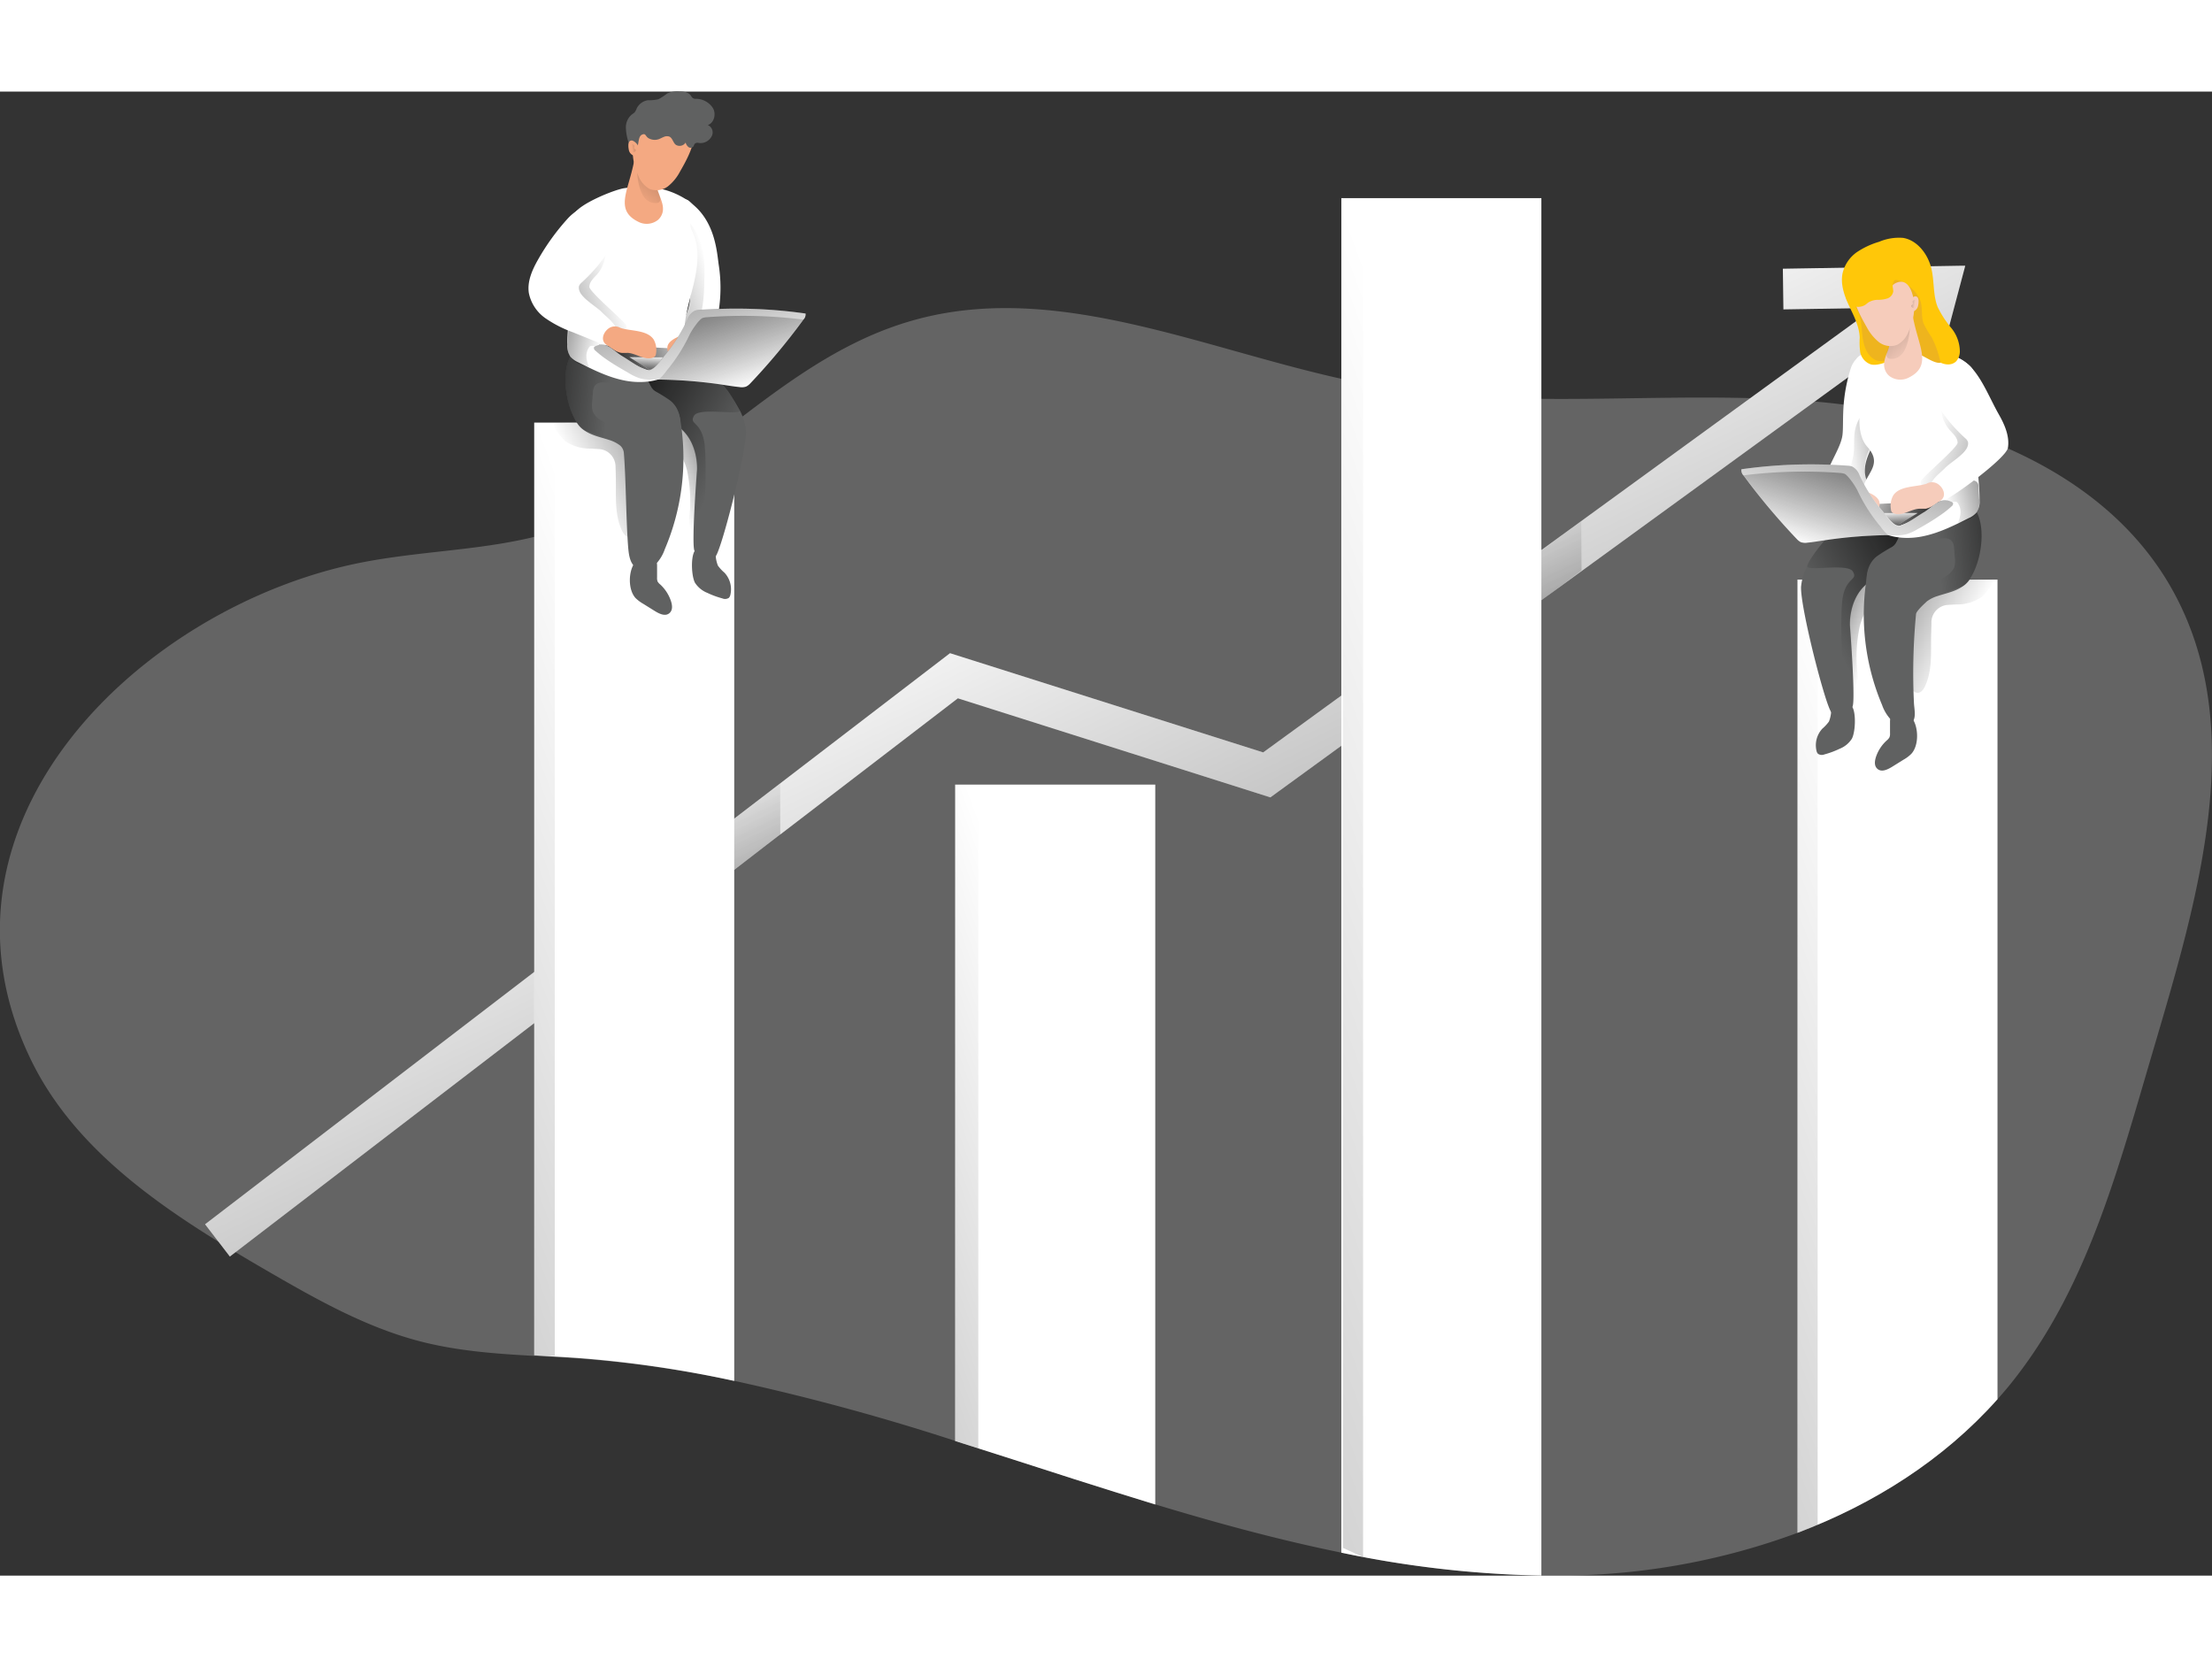 <svg id="Layer_1" data-name="Layer 1" xmlns="http://www.w3.org/2000/svg" xmlns:xlink="http://www.w3.org/1999/xlink" viewBox="0 0 504.26 338.3" width="406" height="306" class="illustration styles_illustrationTablet__1DWOa"><rect x="0" y="0" width="504.26" height="338.3" fill="#333333" stroke="none"/><defs><linearGradient id="linear-gradient" x1="224.56" y1="101.33" x2="394.18" y2="455.34" gradientUnits="userSpaceOnUse"><stop offset="0" stop-color="#010101" stop-opacity="0"></stop><stop offset="0.95" stop-color="#010101"></stop></linearGradient><linearGradient id="linear-gradient-2" x1="162.17" y1="159.44" x2="205.26" y2="249.39" xlink:href="#linear-gradient"></linearGradient><linearGradient id="linear-gradient-3" x1="344.96" y1="99.71" x2="386.86" y2="187.17" xlink:href="#linear-gradient"></linearGradient><linearGradient id="linear-gradient-4" x1="212.11" y1="103.46" x2="173.18" y2="123.46" gradientTransform="translate(-24.69 -12.9) rotate(9.05)" xlink:href="#linear-gradient"></linearGradient><linearGradient id="linear-gradient-5" x1="158.91" y1="169.41" x2="181.86" y2="159.84" xlink:href="#linear-gradient"></linearGradient><linearGradient id="linear-gradient-6" x1="138.32" y1="169.9" x2="183.33" y2="147.83" xlink:href="#linear-gradient"></linearGradient><linearGradient id="linear-gradient-7" x1="170.03" y1="167.31" x2="135.68" y2="148.39" xlink:href="#linear-gradient"></linearGradient><linearGradient id="linear-gradient-8" x1="144.6" y1="150.81" x2="116.44" y2="147.87" xlink:href="#linear-gradient"></linearGradient><linearGradient id="linear-gradient-9" x1="146.37" y1="123.34" x2="106.65" y2="136.24" xlink:href="#linear-gradient"></linearGradient><linearGradient id="linear-gradient-10" x1="142.61" y1="138.94" x2="119.49" y2="133.57" xlink:href="#linear-gradient"></linearGradient><linearGradient id="linear-gradient-11" x1="163.72" y1="134.03" x2="142.27" y2="143.67" xlink:href="#linear-gradient"></linearGradient><linearGradient id="linear-gradient-12" x1="153.19" y1="139.94" x2="152.81" y2="145.65" xlink:href="#linear-gradient"></linearGradient><linearGradient id="linear-gradient-13" x1="150.37" y1="104.75" x2="178.25" y2="70.78" xlink:href="#linear-gradient"></linearGradient><linearGradient id="linear-gradient-14" x1="170.35" y1="149.59" x2="147.03" y2="79.4" xlink:href="#linear-gradient"></linearGradient><linearGradient id="linear-gradient-15" x1="175.48" y1="147.84" x2="154.68" y2="85.22" xlink:href="#linear-gradient"></linearGradient><linearGradient id="linear-gradient-16" x1="149.9" y1="92.89" x2="155.2" y2="92.16" xlink:href="#linear-gradient"></linearGradient><linearGradient id="linear-gradient-17" x1="157.71" y1="169.56" x2="-274.59" y2="328.74" xlink:href="#linear-gradient"></linearGradient><linearGradient id="linear-gradient-18" x1="245.1" y1="224.53" x2="-69.42" y2="340.34" xlink:href="#linear-gradient"></linearGradient><linearGradient id="linear-gradient-19" x1="356.56" y1="161.32" x2="-258.32" y2="387.73" xlink:href="#linear-gradient"></linearGradient><linearGradient id="linear-gradient-20" x1="446.02" y1="206.64" x2="5.49" y2="368.84" xlink:href="#linear-gradient"></linearGradient><linearGradient id="linear-gradient-21" x1="426.62" y1="161.76" x2="453.81" y2="157.27" xlink:href="#linear-gradient"></linearGradient><linearGradient id="linear-gradient-22" x1="-110.06" y1="204.93" x2="-87.12" y2="195.37" gradientTransform="matrix(-1, 0, 0, 1, 323.34, 0)" xlink:href="#linear-gradient"></linearGradient><linearGradient id="linear-gradient-23" x1="-130.66" y1="205.42" x2="-85.65" y2="183.35" gradientTransform="matrix(-1, 0, 0, 1, 323.34, 0)" xlink:href="#linear-gradient"></linearGradient><linearGradient id="linear-gradient-24" x1="-98.95" y1="202.83" x2="-133.3" y2="183.92" gradientTransform="matrix(-1, 0, 0, 1, 323.34, 0)" xlink:href="#linear-gradient"></linearGradient><linearGradient id="linear-gradient-25" x1="-124.38" y1="186.33" x2="-152.54" y2="183.4" gradientTransform="matrix(-1, 0, 0, 1, 323.34, 0)" xlink:href="#linear-gradient"></linearGradient><linearGradient id="linear-gradient-26" x1="-122.61" y1="158.87" x2="-162.33" y2="171.77" gradientTransform="matrix(-1, 0, 0, 1, 323.34, 0)" xlink:href="#linear-gradient"></linearGradient><linearGradient id="linear-gradient-27" x1="-126.37" y1="174.46" x2="-149.49" y2="169.1" gradientTransform="matrix(-1, 0, 0, 1, 323.34, 0)" xlink:href="#linear-gradient"></linearGradient><linearGradient id="linear-gradient-28" x1="-105.26" y1="169.55" x2="-126.71" y2="179.19" gradientTransform="matrix(-1, 0, 0, 1, 323.34, 0)" xlink:href="#linear-gradient"></linearGradient><linearGradient id="linear-gradient-29" x1="-115.79" y1="175.46" x2="-116.17" y2="181.17" gradientTransform="matrix(-1, 0, 0, 1, 323.34, 0)" xlink:href="#linear-gradient"></linearGradient><linearGradient id="linear-gradient-30" x1="-118.61" y1="140.28" x2="-90.73" y2="106.3" gradientTransform="matrix(-1, 0, 0, 1, 323.34, 0)" xlink:href="#linear-gradient"></linearGradient><linearGradient id="linear-gradient-31" x1="-98.63" y1="185.12" x2="-121.95" y2="114.93" gradientTransform="matrix(-1, 0, 0, 1, 323.34, 0)" xlink:href="#linear-gradient"></linearGradient><linearGradient id="linear-gradient-32" x1="-93.5" y1="183.36" x2="-114.3" y2="120.75" gradientTransform="matrix(-1, 0, 0, 1, 323.34, 0)" xlink:href="#linear-gradient"></linearGradient><linearGradient id="linear-gradient-33" x1="-119.08" y1="128.42" x2="-113.78" y2="127.68" gradientTransform="matrix(-1, 0, 0, 1, 323.34, 0)" xlink:href="#linear-gradient"></linearGradient></defs><title>Career 3</title><path d="M496.71,298.53c-7.69,26-14.68,53.14-31.33,74.58-1.33,1.73-2.72,3.39-4.17,5C448.92,391.92,433,402,415.61,408.57a156.66,156.66,0,0,1-52.27,9.73c-2,0-4.07,0-6.11,0a243.16,243.16,0,0,1-45.6-5.22c-14.27-2.9-28.42-6.76-42.42-11q-9.36-2.87-18.62-5.83c-9-2.88-18-5.81-27-8.65a520.51,520.51,0,0,0-50.39-13.69,263.07,263.07,0,0,0-34.48-5c-3.67-.28-7.41-.47-11.12-.68-8.59-.47-17.14-1.09-25.48-3.19-12.67-3.18-24.19-9.73-35.5-16.28-21.13-12.29-43.19-26.16-53.81-48.22-26-54.06,25.39-103.06,74.94-113.07,13.44-2.69,26.85-2.78,39.85-5.93a70.35,70.35,0,0,0,12.7-4.35c9.89-4.52,18.66-10.82,27.31-17.37,14.09-10.69,27.74-22,45-27.24,32.31-9.86,65.74,5.5,99,12.91,3,.68,6,1.27,9,1.79a223.23,223.23,0,0,0,36.61,2.78c20.26.19,40.68-1.05,60.92.5,32.47,2.5,67.34,14.76,83.07,43.28C518.58,225.29,506.87,264.06,496.71,298.53Z" transform="translate(-5.85 -80.02)" fill="#fff" opacity="0.24" style="isolation: isolate;"></path><polygon points="448.01 39.7 446.04 47.12 437.67 78.66 428.68 76.31 434.08 55.83 289.6 160.89 218.36 138.31 52.4 265.56 46.75 258.21 216.57 128.02 287.96 150.64 427.29 49.31 406.56 49.65 406.43 40.38 447.02 39.7 448.01 39.7" fill="#fff"></polygon><polygon points="448.01 39.7 446.04 47.12 437.67 78.66 428.68 76.31 434.08 55.83 289.6 160.89 218.36 138.31 52.4 265.56 46.75 258.21 216.57 128.02 287.96 150.64 427.29 49.31 406.56 49.65 406.43 40.38 447.02 39.7 448.01 39.7" fill="url(#linear-gradient)"></polygon><polygon points="177.85 157.74 177.88 169.47 157.73 184.62 162.38 169.63 177.85 157.74" fill="url(#linear-gradient-2)"></polygon><polygon points="360.47 97.93 360.54 109.16 340.39 124.31 345.05 109.33 360.47 97.93" fill="url(#linear-gradient-3)"></polygon><path d="M173.23,155.48V373.94a260,260,0,0,0-34.48-5.14c-3.67-.28-7.41-.47-11.12-.69V155.48Z" transform="translate(-5.85 -80.02)" fill="#fff"></path><path d="M269.21,238V402.11q-9.36-2.87-18.62-5.83c-9-2.88-18-5.81-27-8.65V238Z" transform="translate(-5.85 -80.02)" fill="#fff"></path><path d="M357.23,104.31v314a243.16,243.16,0,0,1-45.6-5.22V104.31Z" transform="translate(-5.85 -80.02)" fill="#fff"></path><path d="M461.21,191.27V378.11C448.92,391.92,433,402,415.61,408.57V191.27Z" transform="translate(-5.85 -80.02)" fill="#fff"></path><path d="M164.17,106.07c4.67,4.13,5.11,10.41,5.5,13.28a34.06,34.06,0,0,1,0,10.76,18,18,0,0,1-4.78,9.5,1.92,1.92,0,0,1-.7.5,2,2,0,0,1-1.7-.56,5.65,5.65,0,0,1-1.91-2c-1-2.08.63-4.35,1.56-6.45,2-4.42.91-9.54-.49-14.16-.64-2.11-2.66-12.7.17-12.38C162.76,104.66,162.74,104.81,164.17,106.07Z" transform="translate(-5.85 -80.02)" fill="#fff"></path><path d="M163.05,109.87c4,4.81,3.41,11.09,3.34,14a34,34,0,0,1-1.73,10.61,18,18,0,0,1-6.22,8.64,1.86,1.86,0,0,1-.77.38,2,2,0,0,1-1.59-.82,5.67,5.67,0,0,1-1.57-2.28c-.63-2.21,1.31-4.21,2.56-6.13,2.62-4.05,2.4-9.28,1.74-14.06-.3-2.18-.63-13,2.11-12.2C161.87,108.25,161.83,108.39,163.05,109.87Z" transform="translate(-5.85 -80.02)" fill="url(#linear-gradient-4)"></path><path d="M163,177c-.07,1.31-.14,2.75.66,3.8,2.07-1.24,2.69-3.92,3-6.31a52.4,52.4,0,0,0-.4-14.26,6.33,6.33,0,0,0-.65-2.18,5.85,5.85,0,0,0-2.71-2.16,4.45,4.45,0,0,0-2.15-.56,1.81,1.81,0,0,0-1.69,1.23,2.94,2.94,0,0,0,.15,1.37,19.26,19.26,0,0,0,1.62,4.59,13.23,13.23,0,0,1,1.63,3.8A33.89,33.89,0,0,1,163,177Z" transform="translate(-5.85 -80.02)" fill="url(#linear-gradient-5)"></path><path d="M134.72,159.71a9.91,9.91,0,0,0,5.48,1.69c.71,0,1.42.07,2.14.11a4,4,0,0,1,3.82,3.8q.09,2.22.09,4.44c0,3.54-.13,7.24,1.43,10.42.33.66.85,1.37,1.59,1.38a1.7,1.7,0,0,0,1.08-.44,5.45,5.45,0,0,0,1.86-3.08,14.94,14.94,0,0,0,.32-3.66c0-4.69-.41-9.48-2.24-13.8a9.41,9.41,0,0,0-.71-1.42,8.27,8.27,0,0,0-5.08-3.38,20.19,20.19,0,0,0-6.21-.33c-1,.07-2,.15-3,.2-.55,0-2.62-.28-3,0C131.51,156.32,134.14,159.26,134.72,159.71Z" transform="translate(-5.85 -80.02)" fill="url(#linear-gradient-6)"></path><path d="M175.89,157.35c.21,4.67-5.75,27.87-7,28.73-1.08.74-3-.24-4.14-.92l-.52-.38c-.87-.64.52-18.47.52-18.47s.44-6.05-3.8-9.58c-4.72-3.92-10.13-7.53-9.76-10.31a1.82,1.82,0,0,1,.5-1.12c2.38-2.84,15.91-.68,18.75,1.42l.15.1a.1.1,0,0,1,0,.06c.07.06.16.18.31.34s.56.68.93,1.14a34.79,34.79,0,0,1,2.69,4.36A12.81,12.81,0,0,1,175.89,157.35Z" transform="translate(-5.85 -80.02)" fill="#606161"></path><path d="M174.5,152.72c0,1.2-9.3-.81-10.44,1.2s1.39,1.21,2.28,5.66,0,22.83-1,24.77a2.27,2.27,0,0,1-.65.81l-.52-.38c-.87-.64.52-18.47.52-18.47s.44-6.05-3.8-9.58c0,0,.65-4-2.28-6.3a35.29,35.29,0,0,0-7.48-4,36.54,36.54,0,0,1,10.94-1.73,21.87,21.87,0,0,1,8.31,2l.15.1a.1.1,0,0,1,0,.06c.07.06.16.18.31.34s.56.68.93,1.14C173,149.88,174.5,152,174.5,152.72Z" transform="translate(-5.85 -80.02)" fill="url(#linear-gradient-7)"></path><path d="M157.41,184.32a9.46,9.46,0,0,1-2.34,3.71,3.65,3.65,0,0,1-4.11.59c-1.46-.9-1.73-2.82-1.89-4.48-.49-5.81-.52-15.91-1-21.72a2.56,2.56,0,0,0-.83-1.7l0,0a7.74,7.74,0,0,0-2.47-1.27c-1.76-.59-4-1-5.6-2.13a5.41,5.41,0,0,1-1.51-1.39c-2.9-4-4-12.08-1.57-15.94a4.17,4.17,0,0,1,3.18-2.16c4.2-.53,11.77,2.22,13.53,6a18.37,18.37,0,0,0,1.6,3.68c1.4,1.94,4.14,2.53,5.5,4.51a8.24,8.24,0,0,1,1.12,3.4A53,53,0,0,1,157.41,184.32Z" transform="translate(-5.85 -80.02)" fill="#606161"></path><path d="M148,159.33a2,2,0,0,1-.06,1.79c-.25-.12-.46-.28-.71-.4l0,0c-.81-.43-1.64-.87-2.47-1.27-1.18-.52-2.41-1-3.65-1.45-.65-.22-1.3-.43-1.95-.68a5.41,5.41,0,0,1-1.51-1.39c-2.9-4-4-12.08-1.57-15.94a19.34,19.34,0,0,1,6.76,2.25c1.27.62,2.53,1.21,3.74,1.92.8.46,2.44,1.14,1.17,2-1.73,1.2-5-.93-6.36,1a3,3,0,0,0-.37,1.45c-.06.74-.13,1.51-.19,2.29a5.59,5.59,0,0,0,.13,2,4.56,4.56,0,0,0,1.79,2,46.07,46.07,0,0,1,4.14,2.88A4.67,4.67,0,0,1,148,159.33Z" transform="translate(-5.85 -80.02)" fill="url(#linear-gradient-8)"></path><path d="M150.76,195.5a8.75,8.75,0,0,0,1.73,1.29l2.7,1.68c1,.61,2.26,1.2,3.17.52s.76-1.87.44-2.84a9,9,0,0,0-2.45-3.78,2.36,2.36,0,0,1-.59-.67,2.16,2.16,0,0,1-.12-.88l0-2.78c0-2.81-3.87-2.31-5.09-.64C149.06,189.45,149,193.62,150.76,195.5Z" transform="translate(-5.85 -80.02)" fill="#606161"></path><path d="M164.29,192a6,6,0,0,0,2.8,2.29,20.05,20.05,0,0,0,3.42,1.26,1.58,1.58,0,0,0,1.49-.12,1.43,1.43,0,0,0,.36-.74,5.53,5.53,0,0,0-1.36-5,9.07,9.07,0,0,1-1.49-1.61A7.45,7.45,0,0,1,169,185c-.22-2.32-3.92-1.72-4.82-.21S163.5,190.57,164.29,192Z" transform="translate(-5.85 -80.02)" fill="#606161"></path><path d="M135.19,137.71a4.65,4.65,0,0,0,.65,2.71,5,5,0,0,0,1.84,1.31c3.44,1.73,6.94,3.48,10.72,4.19s7.95.27,11-2a6.64,6.64,0,0,0,2.41-3.18c.49-1.56.16-3.24.08-4.88-.21-4.07,1.15-8,2.1-12s1.45-8.32-.35-12c-1.42-2.88,1.63-5.3-1.06-7.06-3.78-2.48-8.22-3.68-14.41-2.76-2.4.36-10.59,3.73-11.47,6s1.7,4.56,1.4,7C137.18,122.42,135.19,130.2,135.19,137.71Z" transform="translate(-5.85 -80.02)" fill="#fff"></path><path d="M140.21,124.53c0-1.14,1-2,1.76-2.84a8.23,8.23,0,0,0,1.95-5.84c-.07-1.2-.87-2.69-2-2.44a2.16,2.16,0,0,0-.77.39,14.06,14.06,0,0,0-5.56,7.75,7.4,7.4,0,0,0-.24,3.46,8,8,0,0,0,2.55,3.92,21.61,21.61,0,0,0,8,4.8c.79.26,3.22,1.06,2.68-.47C148.25,132.4,140.17,125.64,140.21,124.53Z" transform="translate(-5.85 -80.02)" fill="url(#linear-gradient-9)"></path><path d="M140.09,138.4a.9.9,0,0,1,.31-.33A1.05,1.05,0,0,1,141,138a19.14,19.14,0,0,0,3.55,0,2.3,2.3,0,0,0,1.07-.28.84.84,0,0,0,.36-1c-.16-.35-.59-.46-1-.55a15.71,15.71,0,0,1-3.76-1.38,20,20,0,0,0-3.26-1.58c-.9-.26-2.14-.16-2.45.73a2,2,0,0,0-.1.64l-.13,2.7a5.73,5.73,0,0,0,.37,2.94,5.81,5.81,0,0,0,3.24,2.33,1.87,1.87,0,0,0,1.22.18C139.54,141.36,139.17,139.84,140.09,138.4Z" transform="translate(-5.85 -80.02)" fill="url(#linear-gradient-10)"></path><path d="M142.37,137.76l15.64.74.78.24s-1.52,5.22-4.3,5S142.37,137.76,142.37,137.76Z" transform="translate(-5.85 -80.02)" fill="url(#linear-gradient-11)"></path><path d="M149.33,140.56l7.63.05s-1.62,2.66-3,2.81Z" transform="translate(-5.85 -80.02)" fill="#fff"></path><path d="M149.33,140.56l7.63.05s-1.62,2.66-3,2.81Z" transform="translate(-5.85 -80.02)" fill="url(#linear-gradient-12)"></path><path d="M135.24,109a52.31,52.31,0,0,0-6.71,9.28c-1.34,2.35-2.53,5-2.12,7.67a9.25,9.25,0,0,0,3.8,5.75,27.14,27.14,0,0,0,6.28,3.2l6.61,2.68a3.73,3.73,0,0,0,1.56.38c1.69-.09,2.39-2.41,1.7-3.95s-2.18-2.53-3.35-3.74-4.59-3.13-5.1-4.92a2,2,0,0,1-.07-1,2.12,2.12,0,0,1,.67-.85c3.68-3.38,8.79-9.36,7.75-14.45C145,102.74,138.13,105.78,135.24,109Z" transform="translate(-5.85 -80.02)" fill="#fff"></path><path d="M151.34,109.69a4.15,4.15,0,0,0,4.5-.41,3.37,3.37,0,0,0,1.11-2c.33-2.21-1.54-4.27-1.37-6.5.08-1.12.66-2.25.26-3.29-.33-.89-5.3-2.34-5.48-1.4C149.09,102.66,145.92,107,151.34,109.69Z" transform="translate(-5.85 -80.02)" fill="#f4a982"></path><path d="M151.07,96.39s-.52,9.68,4.7,9c0,0,.82-.11.57-1.31s-1.25-2.42-1.2-3.48S151.07,96.39,151.07,96.39Z" transform="translate(-5.85 -80.02)" fill="url(#linear-gradient-13)"></path><path d="M164.09,90.38c-.31,2.78-2.1,5.93-3.22,7.87a10.62,10.62,0,0,1-2.75,3.37,4.37,4.37,0,0,1-4.14.62,5.7,5.7,0,0,1-2.59-3,13.38,13.38,0,0,1-1.3-6.18c.13-2.22,1.18-6.45,4.33-4.85.65.34,1.08,1,1.7,1.36a2.86,2.86,0,0,0,2.93.16c.34-.19.71-.47,1.08-.34a1.42,1.42,0,0,1,.47.31,2.24,2.24,0,0,0,2.65,0A1.28,1.28,0,0,0,164.09,90.38Z" transform="translate(-5.85 -80.02)" fill="#f4a982"></path><path d="M154.88,136.56a4.85,4.85,0,0,1,.53,3.1,1.43,1.43,0,0,1-.15.59,1.14,1.14,0,0,1-.63.44c-1.86.64-3.73-1-5.7-1.11a14.42,14.42,0,0,1-1.47,0,4.52,4.52,0,0,1-1.73-.75c-.57-.35-1.12-.72-1.66-1.11-1.32-.95-.75-2.65.33-3.56a2.49,2.49,0,0,1,2.87-.28C149.57,134.67,153.39,134.28,154.88,136.56Z" transform="translate(-5.85 -80.02)" fill="#f4a982"></path><path d="M166.61,136.89a1.25,1.25,0,0,1,.45.49,1.19,1.19,0,0,1,.05.65,7.4,7.4,0,0,1-1.36,3.52,2,2,0,0,1-1.27.95c-1,.14-1.66-.86-2.56-1.23s-2.09-.06-2.93-.62a2.74,2.74,0,0,1-1-2.15c-.11-1.61,2.42-2.7,3.79-3C163.42,135.05,165.34,136,166.61,136.89Z" transform="translate(-5.85 -80.02)" fill="#f4a982"></path><path d="M162.56,132a3.72,3.72,0,0,1,1.65-2,3.16,3.16,0,0,1,1.06-.19,112,112,0,0,1,24.21.8A1.68,1.68,0,0,1,189,132a149.06,149.06,0,0,1-12.11,14.54,3.23,3.23,0,0,1-.93.72,3,3,0,0,1-1.51.12c-1.3-.13-2.58-.34-3.87-.54a106.94,106.94,0,0,0-15.37-1.18,12.07,12.07,0,0,1-3.55-.34,11.43,11.43,0,0,1-2.4-1.13,43.35,43.35,0,0,1-7.67-5.14c-.18-.16-.38-.37-.34-.61s.28-.38.5-.47c2.53-1,3.74,1.05,6.08,2.42,1.43.85,3.83,2.63,5.41,3.1s3.21-2.19,4.05-3.21A36.75,36.75,0,0,0,162.56,132Z" transform="translate(-5.85 -80.02)" fill="#fff"></path><path d="M189,132c-.44.55-.87,1.14-1.3,1.7a130.87,130.87,0,0,1-10.81,12.82,3.61,3.61,0,0,1-.93.74,3.65,3.65,0,0,1-1.51.12c-1.3-.12-2.6-.37-3.9-.55A98,98,0,0,0,156,145.67a7.13,7.13,0,0,0-.8,0c-.49,0-1,0-1.45,0a7.85,7.85,0,0,1-2.1-.31,11.78,11.78,0,0,1-2.41-1.14c-1.73-1-3.49-2-5.13-3.15a22.06,22.06,0,0,1-2.53-2,.74.74,0,0,1-.34-.62c0-.24.27-.37.49-.46,2.53-1,3.28.65,5.6,2,1.42.84,4.33,3,5.9,3.48s3.21-2.18,4-3.2a37.41,37.41,0,0,0,5.31-8.28,3.62,3.62,0,0,1,1.64-2,3,3,0,0,1,1-.22,115.4,115.4,0,0,1,24.22.81A1.73,1.73,0,0,1,189,132Z" transform="translate(-5.85 -80.02)" fill="url(#linear-gradient-14)"></path><path d="M189,132a167.84,167.84,0,0,1-12.1,14.53,3.61,3.61,0,0,1-.93.74,3.65,3.65,0,0,1-1.51.12c-1.3-.12-2.6-.37-3.9-.55A98,98,0,0,0,156,145.67a10.88,10.88,0,0,0,1.79-2,38.44,38.44,0,0,0,5.29-8.28c.37-.81,2.09-3.41,2.93-3.75a3.87,3.87,0,0,1,1.05-.19A110.06,110.06,0,0,1,189,132Z" transform="translate(-5.85 -80.02)" fill="url(#linear-gradient-15)"></path><path d="M167.21,87.65c1.45-.49,1.94-2.53,1.17-3.86a4.64,4.64,0,0,0-3.86-2.13,1.08,1.08,0,0,1-.77-.19,1.93,1.93,0,0,1-.38-.49c-.52-.83-1.66-1-2.65-1a5.55,5.55,0,0,0-2.78.47,14.2,14.2,0,0,1-2,1.32,10.06,10.06,0,0,1-2.41.22,3.44,3.44,0,0,0-2.5,1.79,3.74,3.74,0,0,1-.53,1,6.89,6.89,0,0,1-.65.49,3.77,3.77,0,0,0-1.32,2.91,11.46,11.46,0,0,0,.55,3.24,1.24,1.24,0,0,0,.28.56c.34.28,1.5,1.13,1.72.76.43-.77.21-2.46,1.1-2.89s.79.34,1.47.77a2.85,2.85,0,0,0,2.38.25c.4-.16.78-.37,1.18-.53a1.68,1.68,0,0,1,1.23-.06c.74.34.84,1.39,1.49,1.88a1.64,1.64,0,0,0,2.22-.52,1.93,1.93,0,0,0,.62,1,.81.81,0,0,0,1.11-.06c.15-.19.19-.5.37-.68a1,1,0,0,1,.68-.22,2.6,2.6,0,0,0,1.27,0,2.85,2.85,0,0,0,2-1.73A1.83,1.83,0,0,0,167.21,87.65Z" transform="translate(-5.85 -80.02)" fill="#606161"></path><path d="M150.16,91.25a.77.77,0,0,0-.42-.08.69.69,0,0,0-.51.4,1.54,1.54,0,0,0-.13.67,4.27,4.27,0,0,0,.09,1,1.69,1.69,0,0,0,1.12,1.37,1.11,1.11,0,0,0,1.27-.77A2.58,2.58,0,0,0,150.16,91.25Z" transform="translate(-5.85 -80.02)" fill="#f4a982"></path><path d="M150.45,93c-.1-.18,0-.39,0-.59s-.27-.38-.55-.5c0,0-.06,0-.08.06a1.56,1.56,0,0,0-.13,1.3,1,1,0,0,0,.22.43.52.52,0,0,0,.45.16.6.6,0,0,0,.4-.43C150.81,93.09,150.58,93.21,150.45,93Z" transform="translate(-5.85 -80.02)" fill="url(#linear-gradient-16)"></path><rect x="121.79" y="75.65" width="4.68" height="212.56" fill="url(#linear-gradient-17)"></rect><polygon points="217.77 307.6 223.02 309.29 223.02 157.96 217.77 157.96 217.77 307.6" fill="url(#linear-gradient-18)"></polygon><polygon points="306.17 331.99 310.74 334.08 310.74 23.99 306.17 23.99 306.17 331.99" fill="url(#linear-gradient-19)"></polygon><polygon points="409.78 328.55 414.36 326.8 414.36 111.41 409.78 111.41 409.78 328.55" fill="url(#linear-gradient-20)"></polygon><path d="M427.71,143.27c-2.29,7.43-1.47,12.24-1.85,15.11-.48,3.57-4.7,8.53-4,12.07s3.06,2.15,5.62,4.68a1.84,1.84,0,0,0,.71.5,2,2,0,0,0,1.69-.55,5.64,5.64,0,0,0,1.91-2c1-2.08.71-1.86-.22-4-2-4.42,1.57-8.16,3-12.78.64-2.11-1.15-16.57-4-16.26C429.56,140.18,428.27,141.44,427.71,143.27Z" transform="translate(-5.85 -80.02)" fill="#fff"></path><path d="M427.85,167.65a7.29,7.29,0,0,1-.05-2.42c.11-.6.32-1.17.45-1.76.47-2,.1-4.1.45-6.12a8.77,8.77,0,0,1,3.44-5.49c.77,2.7,1.53,5.63.57,8.27-.29.77-.71,1.49-1,2.24a9.47,9.47,0,0,0-.77,3.67c0,.88.54,2.31.21,3.14C430.18,171.55,428.09,169.18,427.85,167.65Z" transform="translate(-5.85 -80.02)" fill="url(#linear-gradient-21)"></path><path d="M429.27,212.56a5.62,5.62,0,0,1-.65,3.79c-2.07-1.23-2.7-3.91-3-6.31a52.41,52.41,0,0,1,.39-14.26,6.34,6.34,0,0,1,.66-2.18,5.85,5.85,0,0,1,2.71-2.15,4.54,4.54,0,0,1,2.14-.57,1.81,1.81,0,0,1,1.69,1.24,2.65,2.65,0,0,1-.15,1.36,19.06,19.06,0,0,1-1.62,4.6,12.88,12.88,0,0,0-1.62,3.79A34,34,0,0,0,429.27,212.56Z" transform="translate(-5.85 -80.02)" fill="url(#linear-gradient-22)"></path><path d="M457.59,195.24a9.87,9.87,0,0,1-5.47,1.69c-.71,0-1.43.07-2.14.1a4,4,0,0,0-3.83,3.8c0,1.48-.08,3-.08,4.44,0,3.54.12,7.24-1.44,10.42-.32.67-.85,1.38-1.59,1.39a1.81,1.81,0,0,1-1.07-.44,5.58,5.58,0,0,1-1.87-3.09,14.42,14.42,0,0,1-.31-3.65c0-4.69.41-9.48,2.23-13.8a10.63,10.63,0,0,1,.72-1.43,8.26,8.26,0,0,1,5.07-3.38A20.25,20.25,0,0,1,454,191c1,.06,2,.14,3,.19.56,0,2.62-.28,3,0C460.8,191.84,458.18,194.78,457.59,195.24Z" transform="translate(-5.85 -80.02)" fill="url(#linear-gradient-23)"></path><path d="M416.43,192.88c-.22,4.66,5.74,27.86,7,28.73,1.08.74,3-.25,4.14-.93.22-.15.37-.28.53-.37.86-.65-.53-18.47-.53-18.47s-.43-6.06,3.8-9.58c4.73-3.92,10.13-7.54,9.76-10.32a1.8,1.8,0,0,0-.49-1.11c-2.38-2.84-15.91-.68-18.75,1.42l-.16.09a.1.1,0,0,0,0,.06,3.38,3.38,0,0,1-.31.34c-.21.28-.55.68-.92,1.15a32.42,32.42,0,0,0-2.69,4.35A12.67,12.67,0,0,0,416.43,192.88Z" transform="translate(-5.85 -80.02)" fill="#606161"></path><path d="M417.82,188.24c0,1.21,9.3-.8,10.44,1.21s-1.39,1.2-2.29,5.65,0,22.83,1,24.78a2.34,2.34,0,0,0,.65.8c.22-.15.37-.28.53-.37.86-.65-.53-18.47-.53-18.47s-.43-6.06,3.8-9.58c0,0-.65-4,2.29-6.3a35.52,35.52,0,0,1,7.47-4,36.87,36.87,0,0,0-10.93-1.73,21.94,21.94,0,0,0-8.31,2l-.16.09a.1.1,0,0,0,0,.06,3.38,3.38,0,0,1-.31.34c-.21.28-.55.68-.92,1.15C419.36,185.4,417.82,187.5,417.82,188.24Z" transform="translate(-5.85 -80.02)" fill="url(#linear-gradient-24)"></path><path d="M434.9,219.85a9.56,9.56,0,0,0,2.35,3.7,3.65,3.65,0,0,0,4.11.59c1.45-.9.92-3,.81-4.66a141.33,141.33,0,0,1,.47-20.36c.06-.71,2-2.44,2.46-2.88l0,0A7.83,7.83,0,0,1,447.6,195c1.76-.59,3.95-1,5.59-2.14a5.28,5.28,0,0,0,1.51-1.39c2.91-4,4-12.07,1.58-15.94a4.22,4.22,0,0,0-3.18-2.16c-4.2-.52-11.77,2.23-13.53,6A19.17,19.17,0,0,1,438,183c-1.39,1.95-4.14,2.53-5.5,4.51a8.13,8.13,0,0,0-1.11,3.4A52.93,52.93,0,0,0,434.9,219.85Z" transform="translate(-5.85 -80.02)" fill="#606161"></path><path d="M444.32,194.85a2.06,2.06,0,0,0,.07,1.8c.24-.13.46-.28.71-.41l0,0c.8-.43,1.64-.86,2.47-1.26,1.17-.53,2.41-1,3.64-1.46.65-.21,1.3-.43,1.95-.68a5.28,5.28,0,0,0,1.51-1.39c2.91-4,4-12.07,1.58-15.94a19.41,19.41,0,0,0-6.77,2.26c-1.26.62-2.53,1.2-3.73,1.91-.81.47-2.44,1.15-1.18,2,1.73,1.21,5-.92,6.37,1a3.09,3.09,0,0,1,.37,1.45c.06.75.12,1.52.18,2.29a5.59,5.59,0,0,1-.12,2,4.64,4.64,0,0,1-1.79,2,44.6,44.6,0,0,0-4.14,2.87A4.67,4.67,0,0,0,444.32,194.85Z" transform="translate(-5.85 -80.02)" fill="url(#linear-gradient-25)"></path><path d="M441.55,231a7.92,7.92,0,0,1-1.73,1.3l-2.7,1.68c-1,.6-2.25,1.2-3.17.52s-.75-1.87-.43-2.85A8.85,8.85,0,0,1,436,227.9a2.34,2.34,0,0,0,.58-.68,2,2,0,0,0,.13-.88l0-2.77c0-2.82,3.87-2.31,5.09-.65C443.25,225,443.31,229.14,441.55,231Z" transform="translate(-5.85 -80.02)" fill="#606161"></path><path d="M428,227.56a5.85,5.85,0,0,1-2.8,2.28,19.78,19.78,0,0,1-3.42,1.27,1.59,1.59,0,0,1-1.49-.13,1.42,1.42,0,0,1-.35-.74,5.54,5.54,0,0,1,1.35-5,9.55,9.55,0,0,0,1.5-1.62,7.54,7.54,0,0,0,.51-3.12c.21-2.33,3.91-1.72,4.81-.22S428.81,226.09,428,227.56Z" transform="translate(-5.85 -80.02)" fill="#606161"></path><path d="M457.12,173.24a4.55,4.55,0,0,1-.65,2.7,4.9,4.9,0,0,1-1.84,1.32c-3.43,1.73-6.93,3.47-10.71,4.19s-8,.27-11-2.06a6.64,6.64,0,0,1-2.42-3.17c-.49-1.57-.16-3.25-.07-4.89.21-4.07,5-6,1.1-10.34-2.73-3-2-9.82-.22-13.48,1.42-2.89-4.27-5.47-1.58-7.24,3.78-2.47,8.22-3.68,14.42-2.75,2.4.35,10.58,3.72,11.47,6s-1.7,4.56-1.4,7C455.14,157.94,457.12,165.72,457.12,173.24Z" transform="translate(-5.85 -80.02)" fill="#fff"></path><path d="M452.11,160.06c0-1.14-1-2-1.76-2.84a8.25,8.25,0,0,1-2-5.84c.08-1.21.87-2.69,2.05-2.44a2.27,2.27,0,0,1,.78.38,14.07,14.07,0,0,1,5.55,7.76,7.1,7.1,0,0,1,.24,3.45,8,8,0,0,1-2.54,3.93,21.63,21.63,0,0,1-8,4.79c-.79.26-3.21,1.07-2.67-.47C444.07,167.93,452.14,161.17,452.11,160.06Z" transform="translate(-5.85 -80.02)" fill="url(#linear-gradient-26)"></path><path d="M452.22,173.92a.82.82,0,0,0-.31-.33,1,1,0,0,0-.6-.05,21,21,0,0,1-3.55,0,2.17,2.17,0,0,1-1.07-.29.81.81,0,0,1-.36-1c.15-.35.59-.47,1-.55a16.32,16.32,0,0,0,3.76-1.38,18.4,18.4,0,0,1,3.25-1.58c.91-.27,2.14-.16,2.46.73a2.23,2.23,0,0,1,.09.63l.14,2.7a5.87,5.87,0,0,1-.37,2.95c-.62,1.21-2,1.81-3.25,2.33a1.9,1.9,0,0,1-1.21.18C452.77,176.88,453.15,175.37,452.22,173.92Z" transform="translate(-5.85 -80.02)" fill="url(#linear-gradient-27)"></path><path d="M450,173.29,434.3,174l-.77.25s1.52,5.22,4.29,5S450,173.29,450,173.29Z" transform="translate(-5.85 -80.02)" fill="url(#linear-gradient-28)"></path><path d="M443,176.09l-7.63,0s1.61,2.67,2.95,2.81Z" transform="translate(-5.85 -80.02)" fill="#fff"></path><path d="M443,176.09l-7.63,0s1.61,2.67,2.95,2.81Z" transform="translate(-5.85 -80.02)" fill="url(#linear-gradient-29)"></path><path d="M455.32,143c2.56,2.83,4.26,7.21,6.15,10.53,1.34,2.35,2.53,5,2.12,7.68-.36,2.33-12.18,11-14.38,11.88a3.89,3.89,0,0,1-1.56.38c-1.68-.09-2.39-2.41-1.69-3.95s2.17-2.54,3.35-3.75,4.58-3.12,5.09-4.92a1.74,1.74,0,0,0,.07-1,2.15,2.15,0,0,0-.67-.86c-3.68-3.38-8.78-9.35-7.74-14.45C447.33,138.27,452.43,139.79,455.32,143Z" transform="translate(-5.85 -80.02)" fill="#fff"></path><path d="M432.28,142.19a3.71,3.71,0,0,1-2.35-2.68,16.82,16.82,0,0,1-.13-3.41c-.1-2.58-1.32-4.89-2.39-7.17s-2-4.83-1.55-7.35a8.15,8.15,0,0,1,3.25-4.93,18.32,18.32,0,0,1,5.11-2.39,11.57,11.57,0,0,1,5.47-.89c3.15.51,5.68,3.61,6.48,7.12.65,2.85.33,6,1.41,8.66a23.64,23.64,0,0,0,3.11,4.78,8.59,8.59,0,0,1,1.94,5.38,3.5,3.5,0,0,1-.82,2.18c-1,1-2.52.86-3.73.25a28.83,28.83,0,0,0-3.55-2c-2.29-.74-4.57.43-6.72,1.21C436.3,141.52,433.84,142.67,432.28,142.19Z" transform="translate(-5.85 -80.02)" fill="#ffc709"></path><path d="M446.2,136a19.7,19.7,0,0,1-1.88-3.23c-.53-1.57-.16-3.34-.64-4.93a7.83,7.83,0,0,0-3.47-4,4,4,0,0,0-2.6-.9,4.65,4.65,0,0,0-1.53.6l-6.81,3.74a1.85,1.85,0,0,0-.48.35c-.44.55,0,1.34.37,2,1,1.76,1,3.87,1.23,5.87s.77,4.17,2.4,5.34a3.18,3.18,0,0,0,4.09-.18,11.4,11.4,0,0,1,.76-.93,3.49,3.49,0,0,1,2.9-.41,16.62,16.62,0,0,1,2.7.57c1.37.44,3.59,2.21,5,1.94A23.45,23.45,0,0,0,446.2,136Z" transform="translate(-5.85 -80.02)" fill="#eeb41e"></path><path d="M441,145.21a4.17,4.17,0,0,1-4.5-.4,3.41,3.41,0,0,1-1.1-2c-.34-2.22,1.53-4.28,1.37-6.51-.08-1.11-.66-2.25-.27-3.29s5.3-2.33,5.48-1.4C443.22,138.19,446.4,142.5,441,145.21Z" transform="translate(-5.85 -80.02)" fill="#f6ccbb"></path><path d="M441.25,131.92s.51,9.67-4.7,9c0,0-.82-.11-.58-1.3s1.25-2.42,1.2-3.48S441.25,131.92,441.25,131.92Z" transform="translate(-5.85 -80.02)" fill="url(#linear-gradient-30)"></path><path d="M428.23,125.9c.31,2.78,2.1,5.93,3.21,7.88a10.83,10.83,0,0,0,2.75,3.36,4.35,4.35,0,0,0,4.14.62,5.65,5.65,0,0,0,2.6-3,13.4,13.4,0,0,0,1.29-6.18c-.12-2.23-1.17-6.46-4.32-4.85-.65.34-1.08,1-1.7,1.36a2.88,2.88,0,0,1-2.94.15c-.34-.18-.71-.46-1.08-.34a1.55,1.55,0,0,0-.46.31,2.22,2.22,0,0,1-2.66,0A1.22,1.22,0,0,1,428.23,125.9Z" transform="translate(-5.85 -80.02)" fill="#f6ccbb"></path><path d="M437.44,172.08a4.75,4.75,0,0,0-.53,3.11,1.36,1.36,0,0,0,.15.59,1.1,1.1,0,0,0,.62.43c1.86.64,3.74-1,5.7-1.1.49,0,1,0,1.47,0a4.72,4.72,0,0,0,1.74-.75c.56-.36,1.12-.73,1.66-1.12,1.31-.95.75-2.64-.34-3.55a2.47,2.47,0,0,0-2.86-.29C442.75,170.2,438.93,169.81,437.44,172.08Z" transform="translate(-5.85 -80.02)" fill="#f6ccbb"></path><path d="M425.7,172.41a1.32,1.32,0,0,0-.45.49,1.42,1.42,0,0,0-.05.65,7.54,7.54,0,0,0,1.36,3.53,2.09,2.09,0,0,0,1.28.95c1,.13,1.66-.87,2.55-1.23s2.1-.06,2.94-.62a2.75,2.75,0,0,0,1-2.16c.12-1.61-2.42-2.7-3.79-3C428.9,170.58,427,171.47,425.7,172.41Z" transform="translate(-5.85 -80.02)" fill="#f6ccbb"></path><path d="M429.75,167.5a3.73,3.73,0,0,0-1.64-2,3.88,3.88,0,0,0-1.07-.19,113.24,113.24,0,0,0-24.2.8,1.67,1.67,0,0,0,.49,1.43A147.88,147.88,0,0,0,415.44,182a3.27,3.27,0,0,0,.93.73,3.09,3.09,0,0,0,1.51.12c1.3-.13,2.59-.35,3.88-.54a105.28,105.28,0,0,1,15.36-1.18,12.85,12.85,0,0,0,3.56-.34,11.91,11.91,0,0,0,2.39-1.14,43.75,43.75,0,0,0,7.68-5.13c.18-.17.37-.38.33-.62s-.28-.37-.5-.46c-2.52-1-3.74,1-6.07,2.42-1.43.84-3.83,2.63-5.42,3.1-1.43.42-3.2-2.19-4-3.22A36.65,36.65,0,0,1,429.75,167.5Z" transform="translate(-5.85 -80.02)" fill="#fff"></path><path d="M403.33,167.51c.43.56.86,1.15,1.3,1.7A127,127,0,0,0,415.44,182a3.41,3.41,0,0,0,.93.74,3.49,3.49,0,0,0,1.51.13c1.3-.13,2.59-.37,3.89-.56a99.45,99.45,0,0,1,14.55-1.14,7.31,7.31,0,0,1,.81,0c.49,0,1,0,1.45,0a8.27,8.27,0,0,0,2.1-.31,12.08,12.08,0,0,0,2.41-1.15,55.57,55.57,0,0,0,5.13-3.15,21.74,21.74,0,0,0,2.53-2,.79.79,0,0,0,.34-.62c0-.25-.28-.37-.5-.47-2.53-1-3.27.66-5.59,2.05-1.42.83-4.33,3-5.91,3.48s-3.2-2.19-4-3.21a37,37,0,0,1-5.32-8.28,3.61,3.61,0,0,0-1.64-2,3.27,3.27,0,0,0-1.05-.21,115.42,115.42,0,0,0-24.22.8A1.76,1.76,0,0,0,403.33,167.51Z" transform="translate(-5.85 -80.02)" fill="url(#linear-gradient-31)"></path><path d="M403.33,167.5A163.26,163.26,0,0,0,415.44,182a3.41,3.41,0,0,0,.93.74,3.49,3.49,0,0,0,1.51.13c1.3-.13,2.59-.37,3.89-.56a99.45,99.45,0,0,1,14.55-1.14,11.31,11.31,0,0,1-1.79-2,37.92,37.92,0,0,1-5.28-8.28c-.37-.8-2.1-3.41-2.93-3.75a4.84,4.84,0,0,0-1.05-.19A110.92,110.92,0,0,0,403.33,167.5Z" transform="translate(-5.85 -80.02)" fill="url(#linear-gradient-32)"></path><path d="M442.16,126.77a1,1,0,0,1,.41-.08.71.71,0,0,1,.52.4,1.7,1.7,0,0,1,.13.67,4.28,4.28,0,0,1-.1,1,1.72,1.72,0,0,1-1.12,1.38,1.12,1.12,0,0,1-1.26-.78A2.56,2.56,0,0,1,442.16,126.77Z" transform="translate(-5.85 -80.02)" fill="#f6ccbb"></path><path d="M441.87,128.5c.1-.17,0-.39,0-.59s.26-.37.54-.5c0,0,.07,0,.09.07a1.57,1.57,0,0,1,.13,1.29.94.94,0,0,1-.23.43.47.47,0,0,1-.44.16.59.59,0,0,1-.41-.43C441.5,128.61,441.74,128.74,441.87,128.5Z" transform="translate(-5.85 -80.02)" fill="url(#linear-gradient-33)"></path><path d="M437.32,124.54a8.22,8.22,0,0,1,.13,1,2,2,0,0,1-1.3,1.62,6.82,6.82,0,0,1-2.16.33,4.35,4.35,0,0,0-2.11.53c-.27.17-.5.38-.75.57a3,3,0,0,1-4.09-.74,3.65,3.65,0,0,1-.47-1.44A4,4,0,0,1,428,122.5c1.11-.76,2.57-.68,3.92-.67a23.91,23.91,0,0,0,3.58-.23c.62-.08,2.71-.51,2.83.45.06.43-.47.79-.67,1.11A2.24,2.24,0,0,0,437.32,124.54Z" transform="translate(-5.85 -80.02)" fill="#ffc709"></path></svg>